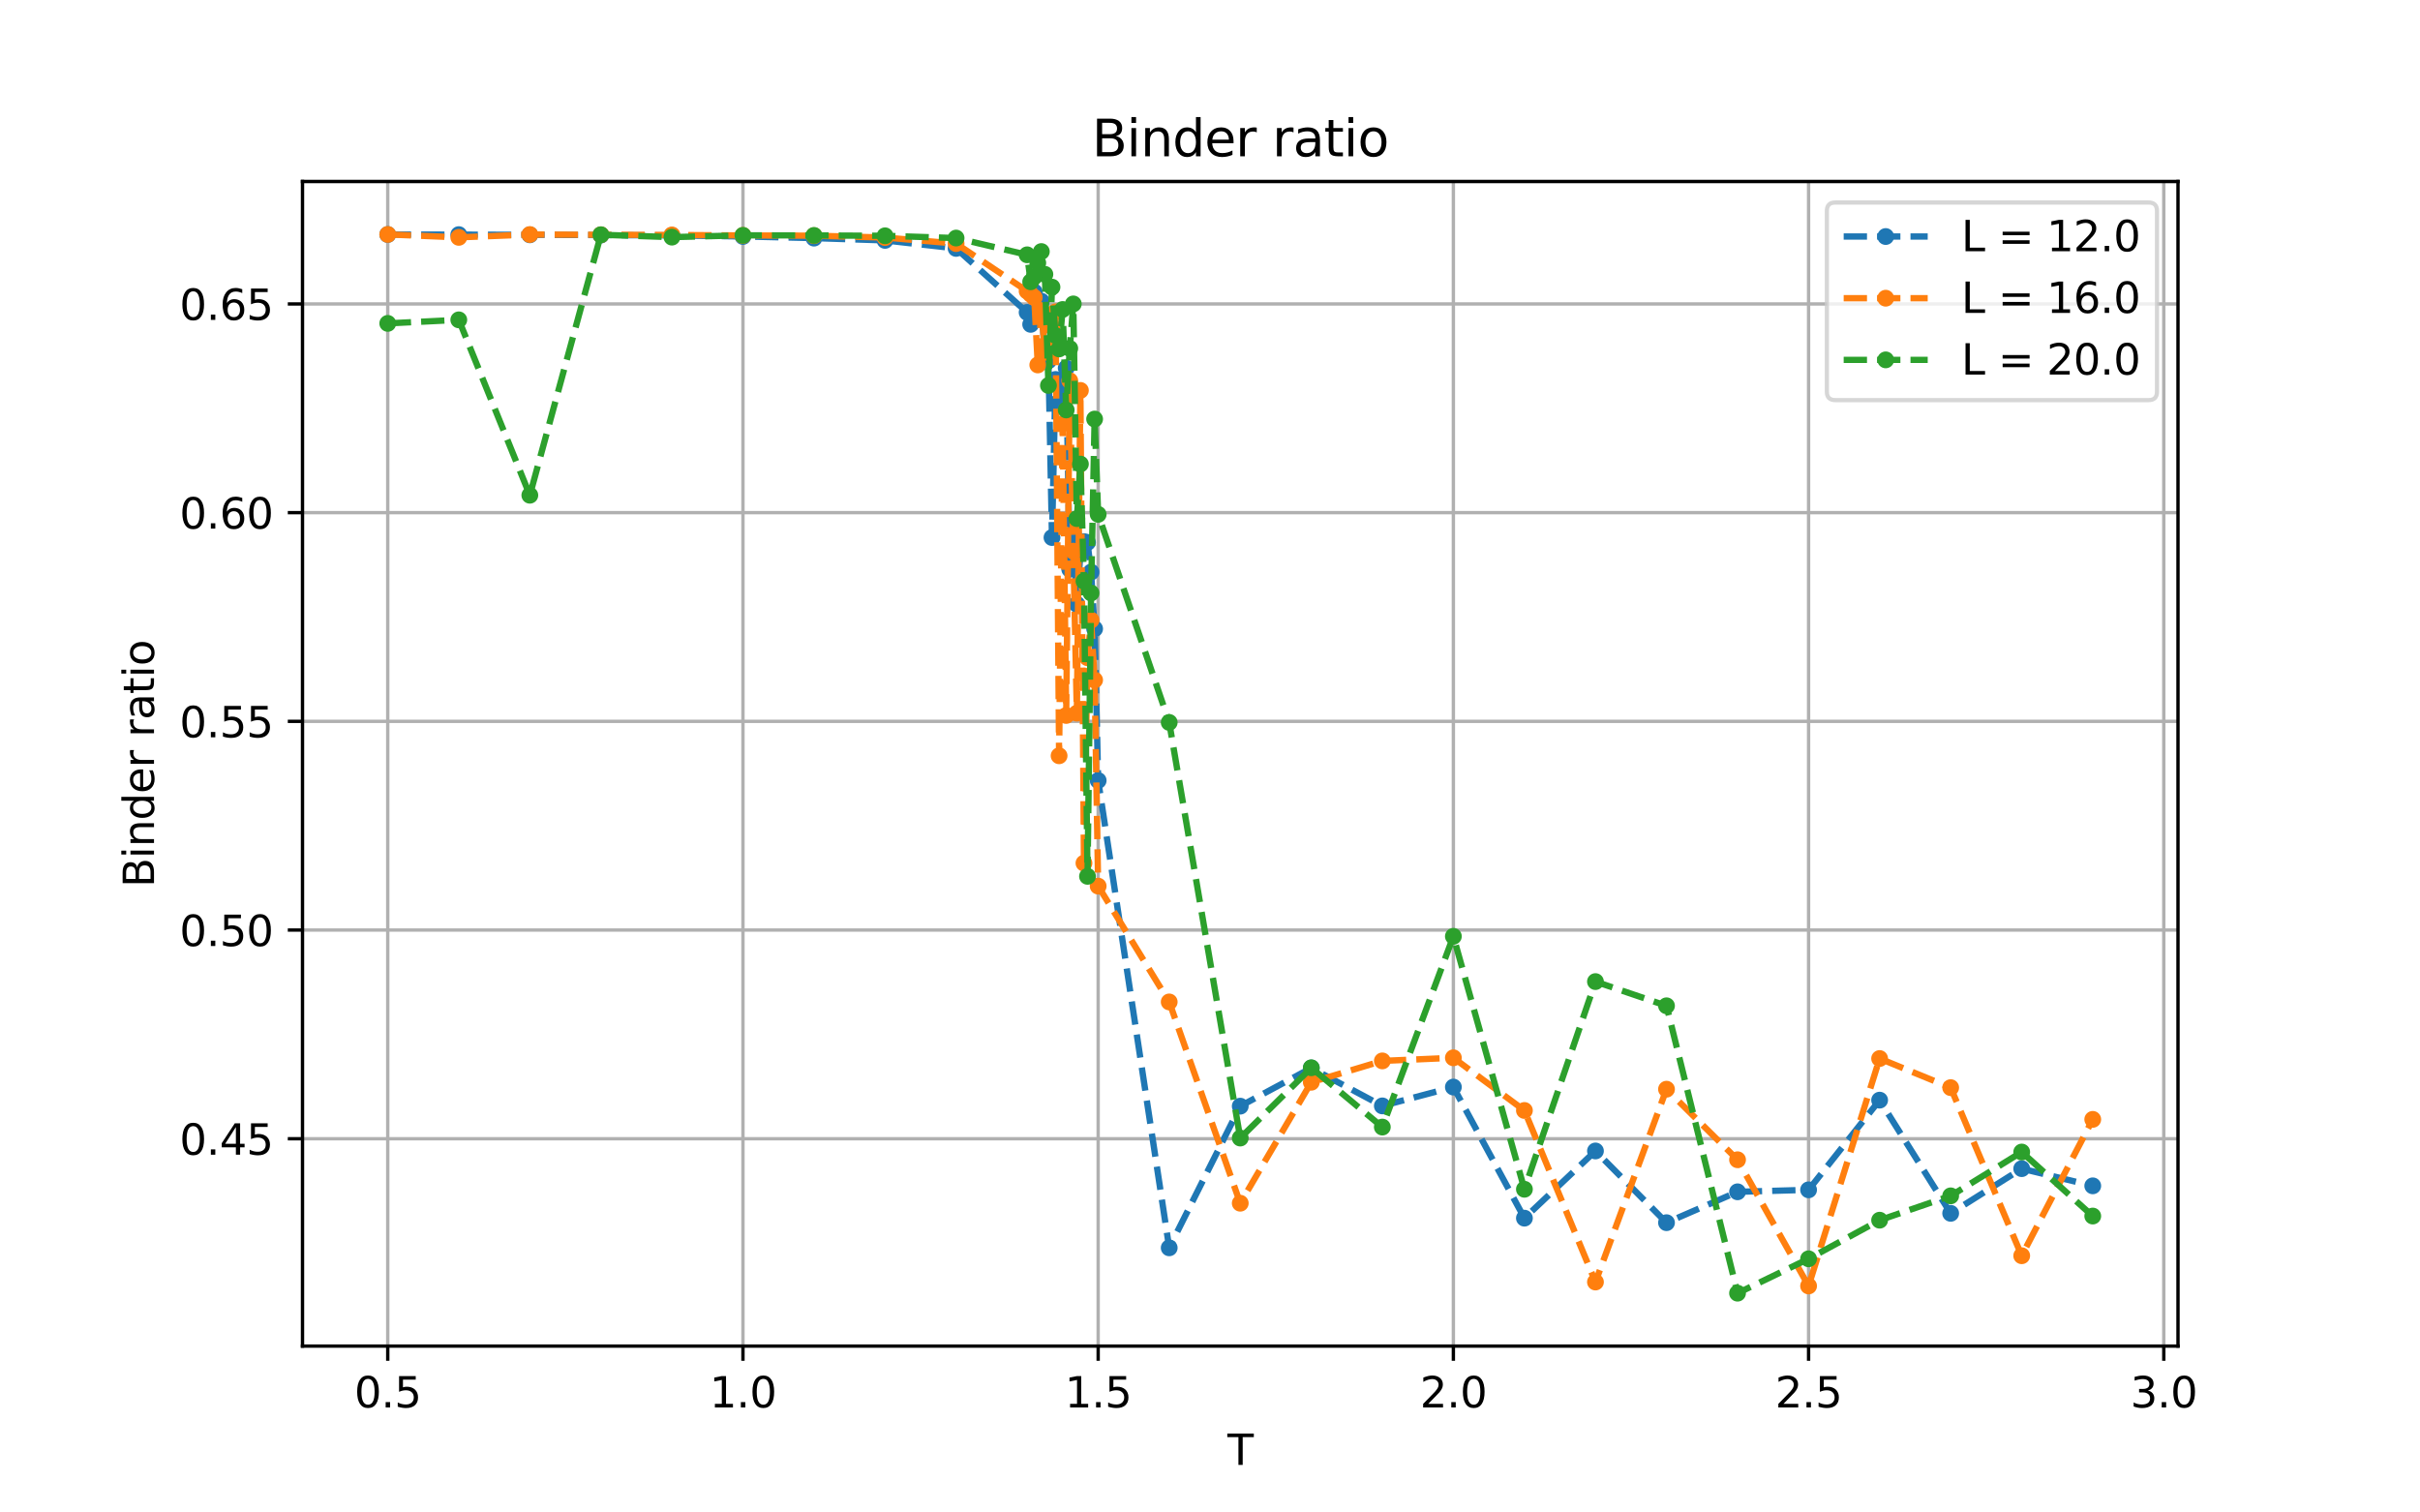<?xml version="1.0" encoding="utf-8" standalone="no"?>
<!DOCTYPE svg PUBLIC "-//W3C//DTD SVG 1.1//EN"
  "http://www.w3.org/Graphics/SVG/1.1/DTD/svg11.dtd">
<svg height="360pt" version="1.1" viewBox="0 0 576 360" width="576pt" xmlns="http://www.w3.org/2000/svg" xmlns:xlink="http://www.w3.org/1999/xlink">
 <defs>
  <style type="text/css">*{stroke-linecap:butt;stroke-linejoin:round;}</style>
 </defs>
 <g id="figure_1">
  <g id="patch_1">
   <path d="M 0 360 
L 576 360 
L 576 0 
L 0 0 
z
" style="fill:#ffffff;"/>
  </g>
  <g id="axes_1">
   <g id="patch_2">
    <path d="M 72 320.4 
L 518.4 320.4 
L 518.4 43.2 
L 72 43.2 
z
" style="fill:#ffffff;"/>
   </g>
   <g id="matplotlib.axis_1">
    <g id="xtick_1">
     <g id="line2d_1">
      <path clip-path="url(#pc8f83cfedf)" d="M 92.291 320.4 
L 92.291 43.2 
" style="fill:none;stroke:#b0b0b0;stroke-linecap:square;stroke-width:0.8;"/>
     </g>
     <g id="line2d_2">
      <defs>
       <path d="M 0 0 
L 0 3.5 
" id="m80ff703472" style="stroke:#000000;stroke-width:0.8;"/>
      </defs>
      <g>
       <use style="stroke:#000000;stroke-width:0.8;" x="92.291" xlink:href="#m80ff703472" y="320.4"/>
      </g>
     </g>
     <g id="text_1">
      <!-- 0.5 -->
      <g transform="translate(84.339 334.998)scale(0.1 -0.1)">
       <defs>
        <path d="M 2034 4250 
Q 1547 4250 1301 3770 
Q 1056 3291 1056 2328 
Q 1056 1369 1301 889 
Q 1547 409 2034 409 
Q 2525 409 2770 889 
Q 3016 1369 3016 2328 
Q 3016 3291 2770 3770 
Q 2525 4250 2034 4250 
z
M 2034 4750 
Q 2819 4750 3233 4129 
Q 3647 3509 3647 2328 
Q 3647 1150 3233 529 
Q 2819 -91 2034 -91 
Q 1250 -91 836 529 
Q 422 1150 422 2328 
Q 422 3509 836 4129 
Q 1250 4750 2034 4750 
z
" id="DejaVuSans-30" transform="scale(0.016)"/>
        <path d="M 684 794 
L 1344 794 
L 1344 0 
L 684 0 
L 684 794 
z
" id="DejaVuSans-2e" transform="scale(0.016)"/>
        <path d="M 691 4666 
L 3169 4666 
L 3169 4134 
L 1269 4134 
L 1269 2991 
Q 1406 3038 1543 3061 
Q 1681 3084 1819 3084 
Q 2600 3084 3056 2656 
Q 3513 2228 3513 1497 
Q 3513 744 3044 326 
Q 2575 -91 1722 -91 
Q 1428 -91 1123 -41 
Q 819 9 494 109 
L 494 744 
Q 775 591 1075 516 
Q 1375 441 1709 441 
Q 2250 441 2565 725 
Q 2881 1009 2881 1497 
Q 2881 1984 2565 2268 
Q 2250 2553 1709 2553 
Q 1456 2553 1204 2497 
Q 953 2441 691 2322 
L 691 4666 
z
" id="DejaVuSans-35" transform="scale(0.016)"/>
       </defs>
       <use xlink:href="#DejaVuSans-30"/>
       <use x="63.623" xlink:href="#DejaVuSans-2e"/>
       <use x="95.41" xlink:href="#DejaVuSans-35"/>
      </g>
     </g>
    </g>
    <g id="xtick_2">
     <g id="line2d_3">
      <path clip-path="url(#pc8f83cfedf)" d="M 176.836 320.4 
L 176.836 43.2 
" style="fill:none;stroke:#b0b0b0;stroke-linecap:square;stroke-width:0.8;"/>
     </g>
     <g id="line2d_4">
      <g>
       <use style="stroke:#000000;stroke-width:0.8;" x="176.836" xlink:href="#m80ff703472" y="320.4"/>
      </g>
     </g>
     <g id="text_2">
      <!-- 1.0 -->
      <g transform="translate(168.885 334.998)scale(0.1 -0.1)">
       <defs>
        <path d="M 794 531 
L 1825 531 
L 1825 4091 
L 703 3866 
L 703 4441 
L 1819 4666 
L 2450 4666 
L 2450 531 
L 3481 531 
L 3481 0 
L 794 0 
L 794 531 
z
" id="DejaVuSans-31" transform="scale(0.016)"/>
       </defs>
       <use xlink:href="#DejaVuSans-31"/>
       <use x="63.623" xlink:href="#DejaVuSans-2e"/>
       <use x="95.41" xlink:href="#DejaVuSans-30"/>
      </g>
     </g>
    </g>
    <g id="xtick_3">
     <g id="line2d_5">
      <path clip-path="url(#pc8f83cfedf)" d="M 261.382 320.4 
L 261.382 43.2 
" style="fill:none;stroke:#b0b0b0;stroke-linecap:square;stroke-width:0.8;"/>
     </g>
     <g id="line2d_6">
      <g>
       <use style="stroke:#000000;stroke-width:0.8;" x="261.382" xlink:href="#m80ff703472" y="320.4"/>
      </g>
     </g>
     <g id="text_3">
      <!-- 1.5 -->
      <g transform="translate(253.43 334.998)scale(0.1 -0.1)">
       <use xlink:href="#DejaVuSans-31"/>
       <use x="63.623" xlink:href="#DejaVuSans-2e"/>
       <use x="95.41" xlink:href="#DejaVuSans-35"/>
      </g>
     </g>
    </g>
    <g id="xtick_4">
     <g id="line2d_7">
      <path clip-path="url(#pc8f83cfedf)" d="M 345.927 320.4 
L 345.927 43.2 
" style="fill:none;stroke:#b0b0b0;stroke-linecap:square;stroke-width:0.8;"/>
     </g>
     <g id="line2d_8">
      <g>
       <use style="stroke:#000000;stroke-width:0.8;" x="345.927" xlink:href="#m80ff703472" y="320.4"/>
      </g>
     </g>
     <g id="text_4">
      <!-- 2.0 -->
      <g transform="translate(337.976 334.998)scale(0.1 -0.1)">
       <defs>
        <path d="M 1228 531 
L 3431 531 
L 3431 0 
L 469 0 
L 469 531 
Q 828 903 1448 1529 
Q 2069 2156 2228 2338 
Q 2531 2678 2651 2914 
Q 2772 3150 2772 3378 
Q 2772 3750 2511 3984 
Q 2250 4219 1831 4219 
Q 1534 4219 1204 4116 
Q 875 4013 500 3803 
L 500 4441 
Q 881 4594 1212 4672 
Q 1544 4750 1819 4750 
Q 2544 4750 2975 4387 
Q 3406 4025 3406 3419 
Q 3406 3131 3298 2873 
Q 3191 2616 2906 2266 
Q 2828 2175 2409 1742 
Q 1991 1309 1228 531 
z
" id="DejaVuSans-32" transform="scale(0.016)"/>
       </defs>
       <use xlink:href="#DejaVuSans-32"/>
       <use x="63.623" xlink:href="#DejaVuSans-2e"/>
       <use x="95.41" xlink:href="#DejaVuSans-30"/>
      </g>
     </g>
    </g>
    <g id="xtick_5">
     <g id="line2d_9">
      <path clip-path="url(#pc8f83cfedf)" d="M 430.473 320.4 
L 430.473 43.2 
" style="fill:none;stroke:#b0b0b0;stroke-linecap:square;stroke-width:0.8;"/>
     </g>
     <g id="line2d_10">
      <g>
       <use style="stroke:#000000;stroke-width:0.8;" x="430.473" xlink:href="#m80ff703472" y="320.4"/>
      </g>
     </g>
     <g id="text_5">
      <!-- 2.5 -->
      <g transform="translate(422.521 334.998)scale(0.1 -0.1)">
       <use xlink:href="#DejaVuSans-32"/>
       <use x="63.623" xlink:href="#DejaVuSans-2e"/>
       <use x="95.41" xlink:href="#DejaVuSans-35"/>
      </g>
     </g>
    </g>
    <g id="xtick_6">
     <g id="line2d_11">
      <path clip-path="url(#pc8f83cfedf)" d="M 515.018 320.4 
L 515.018 43.2 
" style="fill:none;stroke:#b0b0b0;stroke-linecap:square;stroke-width:0.8;"/>
     </g>
     <g id="line2d_12">
      <g>
       <use style="stroke:#000000;stroke-width:0.8;" x="515.018" xlink:href="#m80ff703472" y="320.4"/>
      </g>
     </g>
     <g id="text_6">
      <!-- 3.0 -->
      <g transform="translate(507.067 334.998)scale(0.1 -0.1)">
       <defs>
        <path d="M 2597 2516 
Q 3050 2419 3304 2112 
Q 3559 1806 3559 1356 
Q 3559 666 3084 287 
Q 2609 -91 1734 -91 
Q 1441 -91 1130 -33 
Q 819 25 488 141 
L 488 750 
Q 750 597 1062 519 
Q 1375 441 1716 441 
Q 2309 441 2620 675 
Q 2931 909 2931 1356 
Q 2931 1769 2642 2001 
Q 2353 2234 1838 2234 
L 1294 2234 
L 1294 2753 
L 1863 2753 
Q 2328 2753 2575 2939 
Q 2822 3125 2822 3475 
Q 2822 3834 2567 4026 
Q 2313 4219 1838 4219 
Q 1578 4219 1281 4162 
Q 984 4106 628 3988 
L 628 4550 
Q 988 4650 1302 4700 
Q 1616 4750 1894 4750 
Q 2613 4750 3031 4423 
Q 3450 4097 3450 3541 
Q 3450 3153 3228 2886 
Q 3006 2619 2597 2516 
z
" id="DejaVuSans-33" transform="scale(0.016)"/>
       </defs>
       <use xlink:href="#DejaVuSans-33"/>
       <use x="63.623" xlink:href="#DejaVuSans-2e"/>
       <use x="95.41" xlink:href="#DejaVuSans-30"/>
      </g>
     </g>
    </g>
    <g id="text_7">
     <!-- T -->
     <g transform="translate(292.146 348.677)scale(0.1 -0.1)">
      <defs>
       <path d="M -19 4666 
L 3928 4666 
L 3928 4134 
L 2272 4134 
L 2272 0 
L 1638 0 
L 1638 4134 
L -19 4134 
L -19 4666 
z
" id="DejaVuSans-54" transform="scale(0.016)"/>
      </defs>
      <use xlink:href="#DejaVuSans-54"/>
     </g>
    </g>
   </g>
   <g id="matplotlib.axis_2">
    <g id="ytick_1">
     <g id="line2d_13">
      <path clip-path="url(#pc8f83cfedf)" d="M 72 271.044 
L 518.4 271.044 
" style="fill:none;stroke:#b0b0b0;stroke-linecap:square;stroke-width:0.8;"/>
     </g>
     <g id="line2d_14">
      <defs>
       <path d="M 0 0 
L -3.5 0 
" id="me51932bb4a" style="stroke:#000000;stroke-width:0.8;"/>
      </defs>
      <g>
       <use style="stroke:#000000;stroke-width:0.8;" x="72" xlink:href="#me51932bb4a" y="271.044"/>
      </g>
     </g>
     <g id="text_8">
      <!-- 0.45 -->
      <g transform="translate(42.734 274.843)scale(0.1 -0.1)">
       <defs>
        <path d="M 2419 4116 
L 825 1625 
L 2419 1625 
L 2419 4116 
z
M 2253 4666 
L 3047 4666 
L 3047 1625 
L 3713 1625 
L 3713 1100 
L 3047 1100 
L 3047 0 
L 2419 0 
L 2419 1100 
L 313 1100 
L 313 1709 
L 2253 4666 
z
" id="DejaVuSans-34" transform="scale(0.016)"/>
       </defs>
       <use xlink:href="#DejaVuSans-30"/>
       <use x="63.623" xlink:href="#DejaVuSans-2e"/>
       <use x="95.41" xlink:href="#DejaVuSans-34"/>
       <use x="159.033" xlink:href="#DejaVuSans-35"/>
      </g>
     </g>
    </g>
    <g id="ytick_2">
     <g id="line2d_15">
      <path clip-path="url(#pc8f83cfedf)" d="M 72 221.368 
L 518.4 221.368 
" style="fill:none;stroke:#b0b0b0;stroke-linecap:square;stroke-width:0.8;"/>
     </g>
     <g id="line2d_16">
      <g>
       <use style="stroke:#000000;stroke-width:0.8;" x="72" xlink:href="#me51932bb4a" y="221.368"/>
      </g>
     </g>
     <g id="text_9">
      <!-- 0.50 -->
      <g transform="translate(42.734 225.168)scale(0.1 -0.1)">
       <use xlink:href="#DejaVuSans-30"/>
       <use x="63.623" xlink:href="#DejaVuSans-2e"/>
       <use x="95.41" xlink:href="#DejaVuSans-35"/>
       <use x="159.033" xlink:href="#DejaVuSans-30"/>
      </g>
     </g>
    </g>
    <g id="ytick_3">
     <g id="line2d_17">
      <path clip-path="url(#pc8f83cfedf)" d="M 72 171.693 
L 518.4 171.693 
" style="fill:none;stroke:#b0b0b0;stroke-linecap:square;stroke-width:0.8;"/>
     </g>
     <g id="line2d_18">
      <g>
       <use style="stroke:#000000;stroke-width:0.8;" x="72" xlink:href="#me51932bb4a" y="171.693"/>
      </g>
     </g>
     <g id="text_10">
      <!-- 0.55 -->
      <g transform="translate(42.734 175.492)scale(0.1 -0.1)">
       <use xlink:href="#DejaVuSans-30"/>
       <use x="63.623" xlink:href="#DejaVuSans-2e"/>
       <use x="95.41" xlink:href="#DejaVuSans-35"/>
       <use x="159.033" xlink:href="#DejaVuSans-35"/>
      </g>
     </g>
    </g>
    <g id="ytick_4">
     <g id="line2d_19">
      <path clip-path="url(#pc8f83cfedf)" d="M 72 122.017 
L 518.4 122.017 
" style="fill:none;stroke:#b0b0b0;stroke-linecap:square;stroke-width:0.8;"/>
     </g>
     <g id="line2d_20">
      <g>
       <use style="stroke:#000000;stroke-width:0.8;" x="72" xlink:href="#me51932bb4a" y="122.017"/>
      </g>
     </g>
     <g id="text_11">
      <!-- 0.60 -->
      <g transform="translate(42.734 125.816)scale(0.1 -0.1)">
       <defs>
        <path d="M 2113 2584 
Q 1688 2584 1439 2293 
Q 1191 2003 1191 1497 
Q 1191 994 1439 701 
Q 1688 409 2113 409 
Q 2538 409 2786 701 
Q 3034 994 3034 1497 
Q 3034 2003 2786 2293 
Q 2538 2584 2113 2584 
z
M 3366 4563 
L 3366 3988 
Q 3128 4100 2886 4159 
Q 2644 4219 2406 4219 
Q 1781 4219 1451 3797 
Q 1122 3375 1075 2522 
Q 1259 2794 1537 2939 
Q 1816 3084 2150 3084 
Q 2853 3084 3261 2657 
Q 3669 2231 3669 1497 
Q 3669 778 3244 343 
Q 2819 -91 2113 -91 
Q 1303 -91 875 529 
Q 447 1150 447 2328 
Q 447 3434 972 4092 
Q 1497 4750 2381 4750 
Q 2619 4750 2861 4703 
Q 3103 4656 3366 4563 
z
" id="DejaVuSans-36" transform="scale(0.016)"/>
       </defs>
       <use xlink:href="#DejaVuSans-30"/>
       <use x="63.623" xlink:href="#DejaVuSans-2e"/>
       <use x="95.41" xlink:href="#DejaVuSans-36"/>
       <use x="159.033" xlink:href="#DejaVuSans-30"/>
      </g>
     </g>
    </g>
    <g id="ytick_5">
     <g id="line2d_21">
      <path clip-path="url(#pc8f83cfedf)" d="M 72 72.341 
L 518.4 72.341 
" style="fill:none;stroke:#b0b0b0;stroke-linecap:square;stroke-width:0.8;"/>
     </g>
     <g id="line2d_22">
      <g>
       <use style="stroke:#000000;stroke-width:0.8;" x="72" xlink:href="#me51932bb4a" y="72.341"/>
      </g>
     </g>
     <g id="text_12">
      <!-- 0.65 -->
      <g transform="translate(42.734 76.141)scale(0.1 -0.1)">
       <use xlink:href="#DejaVuSans-30"/>
       <use x="63.623" xlink:href="#DejaVuSans-2e"/>
       <use x="95.41" xlink:href="#DejaVuSans-36"/>
       <use x="159.033" xlink:href="#DejaVuSans-35"/>
      </g>
     </g>
    </g>
    <g id="text_13">
     <!-- Binder ratio -->
     <g transform="translate(36.655 211.212)rotate(-90)scale(0.1 -0.1)">
      <defs>
       <path d="M 1259 2228 
L 1259 519 
L 2272 519 
Q 2781 519 3026 730 
Q 3272 941 3272 1375 
Q 3272 1813 3026 2020 
Q 2781 2228 2272 2228 
L 1259 2228 
z
M 1259 4147 
L 1259 2741 
L 2194 2741 
Q 2656 2741 2882 2914 
Q 3109 3088 3109 3444 
Q 3109 3797 2882 3972 
Q 2656 4147 2194 4147 
L 1259 4147 
z
M 628 4666 
L 2241 4666 
Q 2963 4666 3353 4366 
Q 3744 4066 3744 3513 
Q 3744 3084 3544 2831 
Q 3344 2578 2956 2516 
Q 3422 2416 3680 2098 
Q 3938 1781 3938 1306 
Q 3938 681 3513 340 
Q 3088 0 2303 0 
L 628 0 
L 628 4666 
z
" id="DejaVuSans-42" transform="scale(0.016)"/>
       <path d="M 603 3500 
L 1178 3500 
L 1178 0 
L 603 0 
L 603 3500 
z
M 603 4863 
L 1178 4863 
L 1178 4134 
L 603 4134 
L 603 4863 
z
" id="DejaVuSans-69" transform="scale(0.016)"/>
       <path d="M 3513 2113 
L 3513 0 
L 2938 0 
L 2938 2094 
Q 2938 2591 2744 2837 
Q 2550 3084 2163 3084 
Q 1697 3084 1428 2787 
Q 1159 2491 1159 1978 
L 1159 0 
L 581 0 
L 581 3500 
L 1159 3500 
L 1159 2956 
Q 1366 3272 1645 3428 
Q 1925 3584 2291 3584 
Q 2894 3584 3203 3211 
Q 3513 2838 3513 2113 
z
" id="DejaVuSans-6e" transform="scale(0.016)"/>
       <path d="M 2906 2969 
L 2906 4863 
L 3481 4863 
L 3481 0 
L 2906 0 
L 2906 525 
Q 2725 213 2448 61 
Q 2172 -91 1784 -91 
Q 1150 -91 751 415 
Q 353 922 353 1747 
Q 353 2572 751 3078 
Q 1150 3584 1784 3584 
Q 2172 3584 2448 3432 
Q 2725 3281 2906 2969 
z
M 947 1747 
Q 947 1113 1208 752 
Q 1469 391 1925 391 
Q 2381 391 2643 752 
Q 2906 1113 2906 1747 
Q 2906 2381 2643 2742 
Q 2381 3103 1925 3103 
Q 1469 3103 1208 2742 
Q 947 2381 947 1747 
z
" id="DejaVuSans-64" transform="scale(0.016)"/>
       <path d="M 3597 1894 
L 3597 1613 
L 953 1613 
Q 991 1019 1311 708 
Q 1631 397 2203 397 
Q 2534 397 2845 478 
Q 3156 559 3463 722 
L 3463 178 
Q 3153 47 2828 -22 
Q 2503 -91 2169 -91 
Q 1331 -91 842 396 
Q 353 884 353 1716 
Q 353 2575 817 3079 
Q 1281 3584 2069 3584 
Q 2775 3584 3186 3129 
Q 3597 2675 3597 1894 
z
M 3022 2063 
Q 3016 2534 2758 2815 
Q 2500 3097 2075 3097 
Q 1594 3097 1305 2825 
Q 1016 2553 972 2059 
L 3022 2063 
z
" id="DejaVuSans-65" transform="scale(0.016)"/>
       <path d="M 2631 2963 
Q 2534 3019 2420 3045 
Q 2306 3072 2169 3072 
Q 1681 3072 1420 2755 
Q 1159 2438 1159 1844 
L 1159 0 
L 581 0 
L 581 3500 
L 1159 3500 
L 1159 2956 
Q 1341 3275 1631 3429 
Q 1922 3584 2338 3584 
Q 2397 3584 2469 3576 
Q 2541 3569 2628 3553 
L 2631 2963 
z
" id="DejaVuSans-72" transform="scale(0.016)"/>
       <path id="DejaVuSans-20" transform="scale(0.016)"/>
       <path d="M 2194 1759 
Q 1497 1759 1228 1600 
Q 959 1441 959 1056 
Q 959 750 1161 570 
Q 1363 391 1709 391 
Q 2188 391 2477 730 
Q 2766 1069 2766 1631 
L 2766 1759 
L 2194 1759 
z
M 3341 1997 
L 3341 0 
L 2766 0 
L 2766 531 
Q 2569 213 2275 61 
Q 1981 -91 1556 -91 
Q 1019 -91 701 211 
Q 384 513 384 1019 
Q 384 1609 779 1909 
Q 1175 2209 1959 2209 
L 2766 2209 
L 2766 2266 
Q 2766 2663 2505 2880 
Q 2244 3097 1772 3097 
Q 1472 3097 1187 3025 
Q 903 2953 641 2809 
L 641 3341 
Q 956 3463 1253 3523 
Q 1550 3584 1831 3584 
Q 2591 3584 2966 3190 
Q 3341 2797 3341 1997 
z
" id="DejaVuSans-61" transform="scale(0.016)"/>
       <path d="M 1172 4494 
L 1172 3500 
L 2356 3500 
L 2356 3053 
L 1172 3053 
L 1172 1153 
Q 1172 725 1289 603 
Q 1406 481 1766 481 
L 2356 481 
L 2356 0 
L 1766 0 
Q 1100 0 847 248 
Q 594 497 594 1153 
L 594 3053 
L 172 3053 
L 172 3500 
L 594 3500 
L 594 4494 
L 1172 4494 
z
" id="DejaVuSans-74" transform="scale(0.016)"/>
       <path d="M 1959 3097 
Q 1497 3097 1228 2736 
Q 959 2375 959 1747 
Q 959 1119 1226 758 
Q 1494 397 1959 397 
Q 2419 397 2687 759 
Q 2956 1122 2956 1747 
Q 2956 2369 2687 2733 
Q 2419 3097 1959 3097 
z
M 1959 3584 
Q 2709 3584 3137 3096 
Q 3566 2609 3566 1747 
Q 3566 888 3137 398 
Q 2709 -91 1959 -91 
Q 1206 -91 779 398 
Q 353 888 353 1747 
Q 353 2609 779 3096 
Q 1206 3584 1959 3584 
z
" id="DejaVuSans-6f" transform="scale(0.016)"/>
      </defs>
      <use xlink:href="#DejaVuSans-42"/>
      <use x="68.604" xlink:href="#DejaVuSans-69"/>
      <use x="96.387" xlink:href="#DejaVuSans-6e"/>
      <use x="159.766" xlink:href="#DejaVuSans-64"/>
      <use x="223.242" xlink:href="#DejaVuSans-65"/>
      <use x="284.766" xlink:href="#DejaVuSans-72"/>
      <use x="325.879" xlink:href="#DejaVuSans-20"/>
      <use x="357.666" xlink:href="#DejaVuSans-72"/>
      <use x="398.779" xlink:href="#DejaVuSans-61"/>
      <use x="460.059" xlink:href="#DejaVuSans-74"/>
      <use x="499.268" xlink:href="#DejaVuSans-69"/>
      <use x="527.051" xlink:href="#DejaVuSans-6f"/>
     </g>
    </g>
   </g>
   <g id="line2d_23">
    <path clip-path="url(#pc8f83cfedf)" d="M 92.291 55.819 
L 109.2 55.845 
L 126.109 55.891 
L 143.018 55.956 
L 159.927 56.033 
L 176.836 56.279 
L 193.745 56.675 
L 210.655 57.219 
L 227.564 59.127 
L 244.473 74.352 
L 245.318 77.201 
L 246.164 69.478 
L 247.009 74.85 
L 247.855 71.685 
L 248.7 85.023 
L 249.545 85.876 
L 250.391 127.942 
L 251.236 90.32 
L 252.082 92.038 
L 252.927 95.684 
L 253.773 87.603 
L 254.618 135.503 
L 255.464 126.956 
L 256.309 143.825 
L 257.155 131.623 
L 258 128.917 
L 258.845 129.101 
L 259.691 136.169 
L 260.536 149.661 
L 261.382 185.778 
L 278.291 297.006 
L 295.2 263.288 
L 312.109 254.201 
L 329.018 263.223 
L 345.927 258.742 
L 362.836 289.945 
L 379.745 273.949 
L 396.655 291.022 
L 413.564 283.674 
L 430.473 283.204 
L 447.382 261.856 
L 464.291 288.796 
L 481.2 278.161 
L 498.109 282.251 
" style="fill:none;stroke:#1f77b4;stroke-dasharray:5.55,2.4;stroke-dashoffset:0;stroke-width:1.5;"/>
    <defs>
     <path d="M 0 1.5 
C 0.398 1.5 0.779 1.342 1.061 1.061 
C 1.342 0.779 1.5 0.398 1.5 0 
C 1.5 -0.398 1.342 -0.779 1.061 -1.061 
C 0.779 -1.342 0.398 -1.5 0 -1.5 
C -0.398 -1.5 -0.779 -1.342 -1.061 -1.061 
C -1.342 -0.779 -1.5 -0.398 -1.5 0 
C -1.5 0.398 -1.342 0.779 -1.061 1.061 
C -0.779 1.342 -0.398 1.5 0 1.5 
z
" id="mf6bdb36fa9" style="stroke:#1f77b4;"/>
    </defs>
    <g clip-path="url(#pc8f83cfedf)">
     <use style="fill:#1f77b4;stroke:#1f77b4;" x="92.291" xlink:href="#mf6bdb36fa9" y="55.819"/>
     <use style="fill:#1f77b4;stroke:#1f77b4;" x="109.2" xlink:href="#mf6bdb36fa9" y="55.845"/>
     <use style="fill:#1f77b4;stroke:#1f77b4;" x="126.109" xlink:href="#mf6bdb36fa9" y="55.891"/>
     <use style="fill:#1f77b4;stroke:#1f77b4;" x="143.018" xlink:href="#mf6bdb36fa9" y="55.956"/>
     <use style="fill:#1f77b4;stroke:#1f77b4;" x="159.927" xlink:href="#mf6bdb36fa9" y="56.033"/>
     <use style="fill:#1f77b4;stroke:#1f77b4;" x="176.836" xlink:href="#mf6bdb36fa9" y="56.279"/>
     <use style="fill:#1f77b4;stroke:#1f77b4;" x="193.745" xlink:href="#mf6bdb36fa9" y="56.675"/>
     <use style="fill:#1f77b4;stroke:#1f77b4;" x="210.655" xlink:href="#mf6bdb36fa9" y="57.219"/>
     <use style="fill:#1f77b4;stroke:#1f77b4;" x="227.564" xlink:href="#mf6bdb36fa9" y="59.127"/>
     <use style="fill:#1f77b4;stroke:#1f77b4;" x="244.473" xlink:href="#mf6bdb36fa9" y="74.352"/>
     <use style="fill:#1f77b4;stroke:#1f77b4;" x="245.318" xlink:href="#mf6bdb36fa9" y="77.201"/>
     <use style="fill:#1f77b4;stroke:#1f77b4;" x="246.164" xlink:href="#mf6bdb36fa9" y="69.478"/>
     <use style="fill:#1f77b4;stroke:#1f77b4;" x="247.009" xlink:href="#mf6bdb36fa9" y="74.85"/>
     <use style="fill:#1f77b4;stroke:#1f77b4;" x="247.855" xlink:href="#mf6bdb36fa9" y="71.685"/>
     <use style="fill:#1f77b4;stroke:#1f77b4;" x="248.7" xlink:href="#mf6bdb36fa9" y="85.023"/>
     <use style="fill:#1f77b4;stroke:#1f77b4;" x="249.545" xlink:href="#mf6bdb36fa9" y="85.876"/>
     <use style="fill:#1f77b4;stroke:#1f77b4;" x="250.391" xlink:href="#mf6bdb36fa9" y="127.942"/>
     <use style="fill:#1f77b4;stroke:#1f77b4;" x="251.236" xlink:href="#mf6bdb36fa9" y="90.32"/>
     <use style="fill:#1f77b4;stroke:#1f77b4;" x="252.082" xlink:href="#mf6bdb36fa9" y="92.038"/>
     <use style="fill:#1f77b4;stroke:#1f77b4;" x="252.927" xlink:href="#mf6bdb36fa9" y="95.684"/>
     <use style="fill:#1f77b4;stroke:#1f77b4;" x="253.773" xlink:href="#mf6bdb36fa9" y="87.603"/>
     <use style="fill:#1f77b4;stroke:#1f77b4;" x="254.618" xlink:href="#mf6bdb36fa9" y="135.503"/>
     <use style="fill:#1f77b4;stroke:#1f77b4;" x="255.464" xlink:href="#mf6bdb36fa9" y="126.956"/>
     <use style="fill:#1f77b4;stroke:#1f77b4;" x="256.309" xlink:href="#mf6bdb36fa9" y="143.825"/>
     <use style="fill:#1f77b4;stroke:#1f77b4;" x="257.155" xlink:href="#mf6bdb36fa9" y="131.623"/>
     <use style="fill:#1f77b4;stroke:#1f77b4;" x="258" xlink:href="#mf6bdb36fa9" y="128.917"/>
     <use style="fill:#1f77b4;stroke:#1f77b4;" x="258.845" xlink:href="#mf6bdb36fa9" y="129.101"/>
     <use style="fill:#1f77b4;stroke:#1f77b4;" x="259.691" xlink:href="#mf6bdb36fa9" y="136.169"/>
     <use style="fill:#1f77b4;stroke:#1f77b4;" x="260.536" xlink:href="#mf6bdb36fa9" y="149.661"/>
     <use style="fill:#1f77b4;stroke:#1f77b4;" x="261.382" xlink:href="#mf6bdb36fa9" y="185.778"/>
     <use style="fill:#1f77b4;stroke:#1f77b4;" x="278.291" xlink:href="#mf6bdb36fa9" y="297.006"/>
     <use style="fill:#1f77b4;stroke:#1f77b4;" x="295.2" xlink:href="#mf6bdb36fa9" y="263.288"/>
     <use style="fill:#1f77b4;stroke:#1f77b4;" x="312.109" xlink:href="#mf6bdb36fa9" y="254.201"/>
     <use style="fill:#1f77b4;stroke:#1f77b4;" x="329.018" xlink:href="#mf6bdb36fa9" y="263.223"/>
     <use style="fill:#1f77b4;stroke:#1f77b4;" x="345.927" xlink:href="#mf6bdb36fa9" y="258.742"/>
     <use style="fill:#1f77b4;stroke:#1f77b4;" x="362.836" xlink:href="#mf6bdb36fa9" y="289.945"/>
     <use style="fill:#1f77b4;stroke:#1f77b4;" x="379.745" xlink:href="#mf6bdb36fa9" y="273.949"/>
     <use style="fill:#1f77b4;stroke:#1f77b4;" x="396.655" xlink:href="#mf6bdb36fa9" y="291.022"/>
     <use style="fill:#1f77b4;stroke:#1f77b4;" x="413.564" xlink:href="#mf6bdb36fa9" y="283.674"/>
     <use style="fill:#1f77b4;stroke:#1f77b4;" x="430.473" xlink:href="#mf6bdb36fa9" y="283.204"/>
     <use style="fill:#1f77b4;stroke:#1f77b4;" x="447.382" xlink:href="#mf6bdb36fa9" y="261.856"/>
     <use style="fill:#1f77b4;stroke:#1f77b4;" x="464.291" xlink:href="#mf6bdb36fa9" y="288.796"/>
     <use style="fill:#1f77b4;stroke:#1f77b4;" x="481.2" xlink:href="#mf6bdb36fa9" y="278.161"/>
     <use style="fill:#1f77b4;stroke:#1f77b4;" x="498.109" xlink:href="#mf6bdb36fa9" y="282.251"/>
    </g>
   </g>
   <g id="line2d_24">
    <path clip-path="url(#pc8f83cfedf)" d="M 92.291 55.8 
L 109.2 56.495 
L 126.109 55.826 
L 143.018 55.878 
L 159.927 55.926 
L 176.836 56.04 
L 193.745 56.097 
L 210.655 56.542 
L 227.564 57.976 
L 244.473 69.284 
L 245.318 70.044 
L 246.164 70.802 
L 247.009 86.863 
L 247.855 73.92 
L 248.7 83.883 
L 249.545 83.675 
L 250.391 77.799 
L 251.236 74.229 
L 252.082 179.888 
L 252.927 100.891 
L 253.773 170.293 
L 254.618 90.616 
L 255.464 131.181 
L 256.309 169.745 
L 257.155 92.927 
L 258 205.443 
L 258.845 156.554 
L 259.691 147.608 
L 260.536 161.864 
L 261.382 210.912 
L 278.291 238.48 
L 295.2 286.389 
L 312.109 257.596 
L 329.018 252.515 
L 345.927 251.776 
L 362.836 264.312 
L 379.745 305.146 
L 396.655 259.25 
L 413.564 276.044 
L 430.473 306.083 
L 447.382 251.95 
L 464.291 258.878 
L 481.2 298.889 
L 498.109 266.432 
" style="fill:none;stroke:#ff7f0e;stroke-dasharray:5.55,2.4;stroke-dashoffset:0;stroke-width:1.5;"/>
    <defs>
     <path d="M 0 1.5 
C 0.398 1.5 0.779 1.342 1.061 1.061 
C 1.342 0.779 1.5 0.398 1.5 0 
C 1.5 -0.398 1.342 -0.779 1.061 -1.061 
C 0.779 -1.342 0.398 -1.5 0 -1.5 
C -0.398 -1.5 -0.779 -1.342 -1.061 -1.061 
C -1.342 -0.779 -1.5 -0.398 -1.5 0 
C -1.5 0.398 -1.342 0.779 -1.061 1.061 
C -0.779 1.342 -0.398 1.5 0 1.5 
z
" id="md350e152b0" style="stroke:#ff7f0e;"/>
    </defs>
    <g clip-path="url(#pc8f83cfedf)">
     <use style="fill:#ff7f0e;stroke:#ff7f0e;" x="92.291" xlink:href="#md350e152b0" y="55.8"/>
     <use style="fill:#ff7f0e;stroke:#ff7f0e;" x="109.2" xlink:href="#md350e152b0" y="56.495"/>
     <use style="fill:#ff7f0e;stroke:#ff7f0e;" x="126.109" xlink:href="#md350e152b0" y="55.826"/>
     <use style="fill:#ff7f0e;stroke:#ff7f0e;" x="143.018" xlink:href="#md350e152b0" y="55.878"/>
     <use style="fill:#ff7f0e;stroke:#ff7f0e;" x="159.927" xlink:href="#md350e152b0" y="55.926"/>
     <use style="fill:#ff7f0e;stroke:#ff7f0e;" x="176.836" xlink:href="#md350e152b0" y="56.04"/>
     <use style="fill:#ff7f0e;stroke:#ff7f0e;" x="193.745" xlink:href="#md350e152b0" y="56.097"/>
     <use style="fill:#ff7f0e;stroke:#ff7f0e;" x="210.655" xlink:href="#md350e152b0" y="56.542"/>
     <use style="fill:#ff7f0e;stroke:#ff7f0e;" x="227.564" xlink:href="#md350e152b0" y="57.976"/>
     <use style="fill:#ff7f0e;stroke:#ff7f0e;" x="244.473" xlink:href="#md350e152b0" y="69.284"/>
     <use style="fill:#ff7f0e;stroke:#ff7f0e;" x="245.318" xlink:href="#md350e152b0" y="70.044"/>
     <use style="fill:#ff7f0e;stroke:#ff7f0e;" x="246.164" xlink:href="#md350e152b0" y="70.802"/>
     <use style="fill:#ff7f0e;stroke:#ff7f0e;" x="247.009" xlink:href="#md350e152b0" y="86.863"/>
     <use style="fill:#ff7f0e;stroke:#ff7f0e;" x="247.855" xlink:href="#md350e152b0" y="73.92"/>
     <use style="fill:#ff7f0e;stroke:#ff7f0e;" x="248.7" xlink:href="#md350e152b0" y="83.883"/>
     <use style="fill:#ff7f0e;stroke:#ff7f0e;" x="249.545" xlink:href="#md350e152b0" y="83.675"/>
     <use style="fill:#ff7f0e;stroke:#ff7f0e;" x="250.391" xlink:href="#md350e152b0" y="77.799"/>
     <use style="fill:#ff7f0e;stroke:#ff7f0e;" x="251.236" xlink:href="#md350e152b0" y="74.229"/>
     <use style="fill:#ff7f0e;stroke:#ff7f0e;" x="252.082" xlink:href="#md350e152b0" y="179.888"/>
     <use style="fill:#ff7f0e;stroke:#ff7f0e;" x="252.927" xlink:href="#md350e152b0" y="100.891"/>
     <use style="fill:#ff7f0e;stroke:#ff7f0e;" x="253.773" xlink:href="#md350e152b0" y="170.293"/>
     <use style="fill:#ff7f0e;stroke:#ff7f0e;" x="254.618" xlink:href="#md350e152b0" y="90.616"/>
     <use style="fill:#ff7f0e;stroke:#ff7f0e;" x="255.464" xlink:href="#md350e152b0" y="131.181"/>
     <use style="fill:#ff7f0e;stroke:#ff7f0e;" x="256.309" xlink:href="#md350e152b0" y="169.745"/>
     <use style="fill:#ff7f0e;stroke:#ff7f0e;" x="257.155" xlink:href="#md350e152b0" y="92.927"/>
     <use style="fill:#ff7f0e;stroke:#ff7f0e;" x="258" xlink:href="#md350e152b0" y="205.443"/>
     <use style="fill:#ff7f0e;stroke:#ff7f0e;" x="258.845" xlink:href="#md350e152b0" y="156.554"/>
     <use style="fill:#ff7f0e;stroke:#ff7f0e;" x="259.691" xlink:href="#md350e152b0" y="147.608"/>
     <use style="fill:#ff7f0e;stroke:#ff7f0e;" x="260.536" xlink:href="#md350e152b0" y="161.864"/>
     <use style="fill:#ff7f0e;stroke:#ff7f0e;" x="261.382" xlink:href="#md350e152b0" y="210.912"/>
     <use style="fill:#ff7f0e;stroke:#ff7f0e;" x="278.291" xlink:href="#md350e152b0" y="238.48"/>
     <use style="fill:#ff7f0e;stroke:#ff7f0e;" x="295.2" xlink:href="#md350e152b0" y="286.389"/>
     <use style="fill:#ff7f0e;stroke:#ff7f0e;" x="312.109" xlink:href="#md350e152b0" y="257.596"/>
     <use style="fill:#ff7f0e;stroke:#ff7f0e;" x="329.018" xlink:href="#md350e152b0" y="252.515"/>
     <use style="fill:#ff7f0e;stroke:#ff7f0e;" x="345.927" xlink:href="#md350e152b0" y="251.776"/>
     <use style="fill:#ff7f0e;stroke:#ff7f0e;" x="362.836" xlink:href="#md350e152b0" y="264.312"/>
     <use style="fill:#ff7f0e;stroke:#ff7f0e;" x="379.745" xlink:href="#md350e152b0" y="305.146"/>
     <use style="fill:#ff7f0e;stroke:#ff7f0e;" x="396.655" xlink:href="#md350e152b0" y="259.25"/>
     <use style="fill:#ff7f0e;stroke:#ff7f0e;" x="413.564" xlink:href="#md350e152b0" y="276.044"/>
     <use style="fill:#ff7f0e;stroke:#ff7f0e;" x="430.473" xlink:href="#md350e152b0" y="306.083"/>
     <use style="fill:#ff7f0e;stroke:#ff7f0e;" x="447.382" xlink:href="#md350e152b0" y="251.95"/>
     <use style="fill:#ff7f0e;stroke:#ff7f0e;" x="464.291" xlink:href="#md350e152b0" y="258.878"/>
     <use style="fill:#ff7f0e;stroke:#ff7f0e;" x="481.2" xlink:href="#md350e152b0" y="298.889"/>
     <use style="fill:#ff7f0e;stroke:#ff7f0e;" x="498.109" xlink:href="#md350e152b0" y="266.432"/>
    </g>
   </g>
   <g id="line2d_25">
    <path clip-path="url(#pc8f83cfedf)" d="M 92.291 76.972 
L 109.2 76.13 
L 126.109 117.876 
L 143.018 55.877 
L 159.927 56.441 
L 176.836 56.013 
L 193.745 56.036 
L 210.655 56.125 
L 227.564 56.662 
L 244.473 60.649 
L 245.318 67.077 
L 246.164 65.893 
L 247.009 62.587 
L 247.855 59.874 
L 248.7 65.294 
L 249.545 91.747 
L 250.391 68.342 
L 251.236 79.861 
L 252.082 83.055 
L 252.927 73.665 
L 253.773 97.583 
L 254.618 82.93 
L 255.464 72.339 
L 256.309 123.444 
L 257.155 110.454 
L 258 138.326 
L 258.845 208.584 
L 259.691 141.147 
L 260.536 99.742 
L 261.382 122.428 
L 278.291 171.955 
L 295.2 270.878 
L 312.109 254.154 
L 329.018 268.266 
L 345.927 222.863 
L 362.836 283.067 
L 379.745 233.637 
L 396.655 239.397 
L 413.564 307.8 
L 430.473 299.62 
L 447.382 290.429 
L 464.291 284.634 
L 481.2 274.206 
L 498.109 289.444 
" style="fill:none;stroke:#2ca02c;stroke-dasharray:5.55,2.4;stroke-dashoffset:0;stroke-width:1.5;"/>
    <defs>
     <path d="M 0 1.5 
C 0.398 1.5 0.779 1.342 1.061 1.061 
C 1.342 0.779 1.5 0.398 1.5 0 
C 1.5 -0.398 1.342 -0.779 1.061 -1.061 
C 0.779 -1.342 0.398 -1.5 0 -1.5 
C -0.398 -1.5 -0.779 -1.342 -1.061 -1.061 
C -1.342 -0.779 -1.5 -0.398 -1.5 0 
C -1.5 0.398 -1.342 0.779 -1.061 1.061 
C -0.779 1.342 -0.398 1.5 0 1.5 
z
" id="m4687976c6b" style="stroke:#2ca02c;"/>
    </defs>
    <g clip-path="url(#pc8f83cfedf)">
     <use style="fill:#2ca02c;stroke:#2ca02c;" x="92.291" xlink:href="#m4687976c6b" y="76.972"/>
     <use style="fill:#2ca02c;stroke:#2ca02c;" x="109.2" xlink:href="#m4687976c6b" y="76.13"/>
     <use style="fill:#2ca02c;stroke:#2ca02c;" x="126.109" xlink:href="#m4687976c6b" y="117.876"/>
     <use style="fill:#2ca02c;stroke:#2ca02c;" x="143.018" xlink:href="#m4687976c6b" y="55.877"/>
     <use style="fill:#2ca02c;stroke:#2ca02c;" x="159.927" xlink:href="#m4687976c6b" y="56.441"/>
     <use style="fill:#2ca02c;stroke:#2ca02c;" x="176.836" xlink:href="#m4687976c6b" y="56.013"/>
     <use style="fill:#2ca02c;stroke:#2ca02c;" x="193.745" xlink:href="#m4687976c6b" y="56.036"/>
     <use style="fill:#2ca02c;stroke:#2ca02c;" x="210.655" xlink:href="#m4687976c6b" y="56.125"/>
     <use style="fill:#2ca02c;stroke:#2ca02c;" x="227.564" xlink:href="#m4687976c6b" y="56.662"/>
     <use style="fill:#2ca02c;stroke:#2ca02c;" x="244.473" xlink:href="#m4687976c6b" y="60.649"/>
     <use style="fill:#2ca02c;stroke:#2ca02c;" x="245.318" xlink:href="#m4687976c6b" y="67.077"/>
     <use style="fill:#2ca02c;stroke:#2ca02c;" x="246.164" xlink:href="#m4687976c6b" y="65.893"/>
     <use style="fill:#2ca02c;stroke:#2ca02c;" x="247.009" xlink:href="#m4687976c6b" y="62.587"/>
     <use style="fill:#2ca02c;stroke:#2ca02c;" x="247.855" xlink:href="#m4687976c6b" y="59.874"/>
     <use style="fill:#2ca02c;stroke:#2ca02c;" x="248.7" xlink:href="#m4687976c6b" y="65.294"/>
     <use style="fill:#2ca02c;stroke:#2ca02c;" x="249.545" xlink:href="#m4687976c6b" y="91.747"/>
     <use style="fill:#2ca02c;stroke:#2ca02c;" x="250.391" xlink:href="#m4687976c6b" y="68.342"/>
     <use style="fill:#2ca02c;stroke:#2ca02c;" x="251.236" xlink:href="#m4687976c6b" y="79.861"/>
     <use style="fill:#2ca02c;stroke:#2ca02c;" x="252.082" xlink:href="#m4687976c6b" y="83.055"/>
     <use style="fill:#2ca02c;stroke:#2ca02c;" x="252.927" xlink:href="#m4687976c6b" y="73.665"/>
     <use style="fill:#2ca02c;stroke:#2ca02c;" x="253.773" xlink:href="#m4687976c6b" y="97.583"/>
     <use style="fill:#2ca02c;stroke:#2ca02c;" x="254.618" xlink:href="#m4687976c6b" y="82.93"/>
     <use style="fill:#2ca02c;stroke:#2ca02c;" x="255.464" xlink:href="#m4687976c6b" y="72.339"/>
     <use style="fill:#2ca02c;stroke:#2ca02c;" x="256.309" xlink:href="#m4687976c6b" y="123.444"/>
     <use style="fill:#2ca02c;stroke:#2ca02c;" x="257.155" xlink:href="#m4687976c6b" y="110.454"/>
     <use style="fill:#2ca02c;stroke:#2ca02c;" x="258" xlink:href="#m4687976c6b" y="138.326"/>
     <use style="fill:#2ca02c;stroke:#2ca02c;" x="258.845" xlink:href="#m4687976c6b" y="208.584"/>
     <use style="fill:#2ca02c;stroke:#2ca02c;" x="259.691" xlink:href="#m4687976c6b" y="141.147"/>
     <use style="fill:#2ca02c;stroke:#2ca02c;" x="260.536" xlink:href="#m4687976c6b" y="99.742"/>
     <use style="fill:#2ca02c;stroke:#2ca02c;" x="261.382" xlink:href="#m4687976c6b" y="122.428"/>
     <use style="fill:#2ca02c;stroke:#2ca02c;" x="278.291" xlink:href="#m4687976c6b" y="171.955"/>
     <use style="fill:#2ca02c;stroke:#2ca02c;" x="295.2" xlink:href="#m4687976c6b" y="270.878"/>
     <use style="fill:#2ca02c;stroke:#2ca02c;" x="312.109" xlink:href="#m4687976c6b" y="254.154"/>
     <use style="fill:#2ca02c;stroke:#2ca02c;" x="329.018" xlink:href="#m4687976c6b" y="268.266"/>
     <use style="fill:#2ca02c;stroke:#2ca02c;" x="345.927" xlink:href="#m4687976c6b" y="222.863"/>
     <use style="fill:#2ca02c;stroke:#2ca02c;" x="362.836" xlink:href="#m4687976c6b" y="283.067"/>
     <use style="fill:#2ca02c;stroke:#2ca02c;" x="379.745" xlink:href="#m4687976c6b" y="233.637"/>
     <use style="fill:#2ca02c;stroke:#2ca02c;" x="396.655" xlink:href="#m4687976c6b" y="239.397"/>
     <use style="fill:#2ca02c;stroke:#2ca02c;" x="413.564" xlink:href="#m4687976c6b" y="307.8"/>
     <use style="fill:#2ca02c;stroke:#2ca02c;" x="430.473" xlink:href="#m4687976c6b" y="299.62"/>
     <use style="fill:#2ca02c;stroke:#2ca02c;" x="447.382" xlink:href="#m4687976c6b" y="290.429"/>
     <use style="fill:#2ca02c;stroke:#2ca02c;" x="464.291" xlink:href="#m4687976c6b" y="284.634"/>
     <use style="fill:#2ca02c;stroke:#2ca02c;" x="481.2" xlink:href="#m4687976c6b" y="274.206"/>
     <use style="fill:#2ca02c;stroke:#2ca02c;" x="498.109" xlink:href="#m4687976c6b" y="289.444"/>
    </g>
   </g>
   <g id="patch_3">
    <path d="M 72 320.4 
L 72 43.2 
" style="fill:none;stroke:#000000;stroke-linecap:square;stroke-linejoin:miter;stroke-width:0.8;"/>
   </g>
   <g id="patch_4">
    <path d="M 518.4 320.4 
L 518.4 43.2 
" style="fill:none;stroke:#000000;stroke-linecap:square;stroke-linejoin:miter;stroke-width:0.8;"/>
   </g>
   <g id="patch_5">
    <path d="M 72 320.4 
L 518.4 320.4 
" style="fill:none;stroke:#000000;stroke-linecap:square;stroke-linejoin:miter;stroke-width:0.8;"/>
   </g>
   <g id="patch_6">
    <path d="M 72 43.2 
L 518.4 43.2 
" style="fill:none;stroke:#000000;stroke-linecap:square;stroke-linejoin:miter;stroke-width:0.8;"/>
   </g>
   <g id="text_14">
    <!-- Binder ratio -->
    <g transform="translate(259.906 37.2)scale(0.12 -0.12)">
     <use xlink:href="#DejaVuSans-42"/>
     <use x="68.604" xlink:href="#DejaVuSans-69"/>
     <use x="96.387" xlink:href="#DejaVuSans-6e"/>
     <use x="159.766" xlink:href="#DejaVuSans-64"/>
     <use x="223.242" xlink:href="#DejaVuSans-65"/>
     <use x="284.766" xlink:href="#DejaVuSans-72"/>
     <use x="325.879" xlink:href="#DejaVuSans-20"/>
     <use x="357.666" xlink:href="#DejaVuSans-72"/>
     <use x="398.779" xlink:href="#DejaVuSans-61"/>
     <use x="460.059" xlink:href="#DejaVuSans-74"/>
     <use x="499.268" xlink:href="#DejaVuSans-69"/>
     <use x="527.051" xlink:href="#DejaVuSans-6f"/>
    </g>
   </g>
   <g id="legend_1">
    <g id="patch_7">
     <path d="M 436.827 95.234 
L 511.4 95.234 
Q 513.4 95.234 513.4 93.234 
L 513.4 50.2 
Q 513.4 48.2 511.4 48.2 
L 436.827 48.2 
Q 434.827 48.2 434.827 50.2 
L 434.827 93.234 
Q 434.827 95.234 436.827 95.234 
z
" style="fill:#ffffff;opacity:0.8;stroke:#cccccc;stroke-linejoin:miter;"/>
    </g>
    <g id="line2d_26">
     <path d="M 438.827 56.298 
L 458.827 56.298 
" style="fill:none;stroke:#1f77b4;stroke-dasharray:5.55,2.4;stroke-dashoffset:0;stroke-width:1.5;"/>
    </g>
    <g id="line2d_27">
     <g>
      <use style="fill:#1f77b4;stroke:#1f77b4;" x="448.827" xlink:href="#mf6bdb36fa9" y="56.298"/>
     </g>
    </g>
    <g id="text_15">
     <!-- L = 12.0 -->
     <g transform="translate(466.827 59.798)scale(0.1 -0.1)">
      <defs>
       <path d="M 628 4666 
L 1259 4666 
L 1259 531 
L 3531 531 
L 3531 0 
L 628 0 
L 628 4666 
z
" id="DejaVuSans-4c" transform="scale(0.016)"/>
       <path d="M 678 2906 
L 4684 2906 
L 4684 2381 
L 678 2381 
L 678 2906 
z
M 678 1631 
L 4684 1631 
L 4684 1100 
L 678 1100 
L 678 1631 
z
" id="DejaVuSans-3d" transform="scale(0.016)"/>
      </defs>
      <use xlink:href="#DejaVuSans-4c"/>
      <use x="55.713" xlink:href="#DejaVuSans-20"/>
      <use x="87.5" xlink:href="#DejaVuSans-3d"/>
      <use x="171.289" xlink:href="#DejaVuSans-20"/>
      <use x="203.076" xlink:href="#DejaVuSans-31"/>
      <use x="266.699" xlink:href="#DejaVuSans-32"/>
      <use x="330.322" xlink:href="#DejaVuSans-2e"/>
      <use x="362.109" xlink:href="#DejaVuSans-30"/>
     </g>
    </g>
    <g id="line2d_28">
     <path d="M 438.827 70.977 
L 458.827 70.977 
" style="fill:none;stroke:#ff7f0e;stroke-dasharray:5.55,2.4;stroke-dashoffset:0;stroke-width:1.5;"/>
    </g>
    <g id="line2d_29">
     <g>
      <use style="fill:#ff7f0e;stroke:#ff7f0e;" x="448.827" xlink:href="#md350e152b0" y="70.977"/>
     </g>
    </g>
    <g id="text_16">
     <!-- L = 16.0 -->
     <g transform="translate(466.827 74.477)scale(0.1 -0.1)">
      <use xlink:href="#DejaVuSans-4c"/>
      <use x="55.713" xlink:href="#DejaVuSans-20"/>
      <use x="87.5" xlink:href="#DejaVuSans-3d"/>
      <use x="171.289" xlink:href="#DejaVuSans-20"/>
      <use x="203.076" xlink:href="#DejaVuSans-31"/>
      <use x="266.699" xlink:href="#DejaVuSans-36"/>
      <use x="330.322" xlink:href="#DejaVuSans-2e"/>
      <use x="362.109" xlink:href="#DejaVuSans-30"/>
     </g>
    </g>
    <g id="line2d_30">
     <path d="M 438.827 85.655 
L 458.827 85.655 
" style="fill:none;stroke:#2ca02c;stroke-dasharray:5.55,2.4;stroke-dashoffset:0;stroke-width:1.5;"/>
    </g>
    <g id="line2d_31">
     <g>
      <use style="fill:#2ca02c;stroke:#2ca02c;" x="448.827" xlink:href="#m4687976c6b" y="85.655"/>
     </g>
    </g>
    <g id="text_17">
     <!-- L = 20.0 -->
     <g transform="translate(466.827 89.155)scale(0.1 -0.1)">
      <use xlink:href="#DejaVuSans-4c"/>
      <use x="55.713" xlink:href="#DejaVuSans-20"/>
      <use x="87.5" xlink:href="#DejaVuSans-3d"/>
      <use x="171.289" xlink:href="#DejaVuSans-20"/>
      <use x="203.076" xlink:href="#DejaVuSans-32"/>
      <use x="266.699" xlink:href="#DejaVuSans-30"/>
      <use x="330.322" xlink:href="#DejaVuSans-2e"/>
      <use x="362.109" xlink:href="#DejaVuSans-30"/>
     </g>
    </g>
   </g>
  </g>
 </g>
 <defs>
  <clipPath id="pc8f83cfedf">
   <rect height="277.2" width="446.4" x="72" y="43.2"/>
  </clipPath>
 </defs>
</svg>
